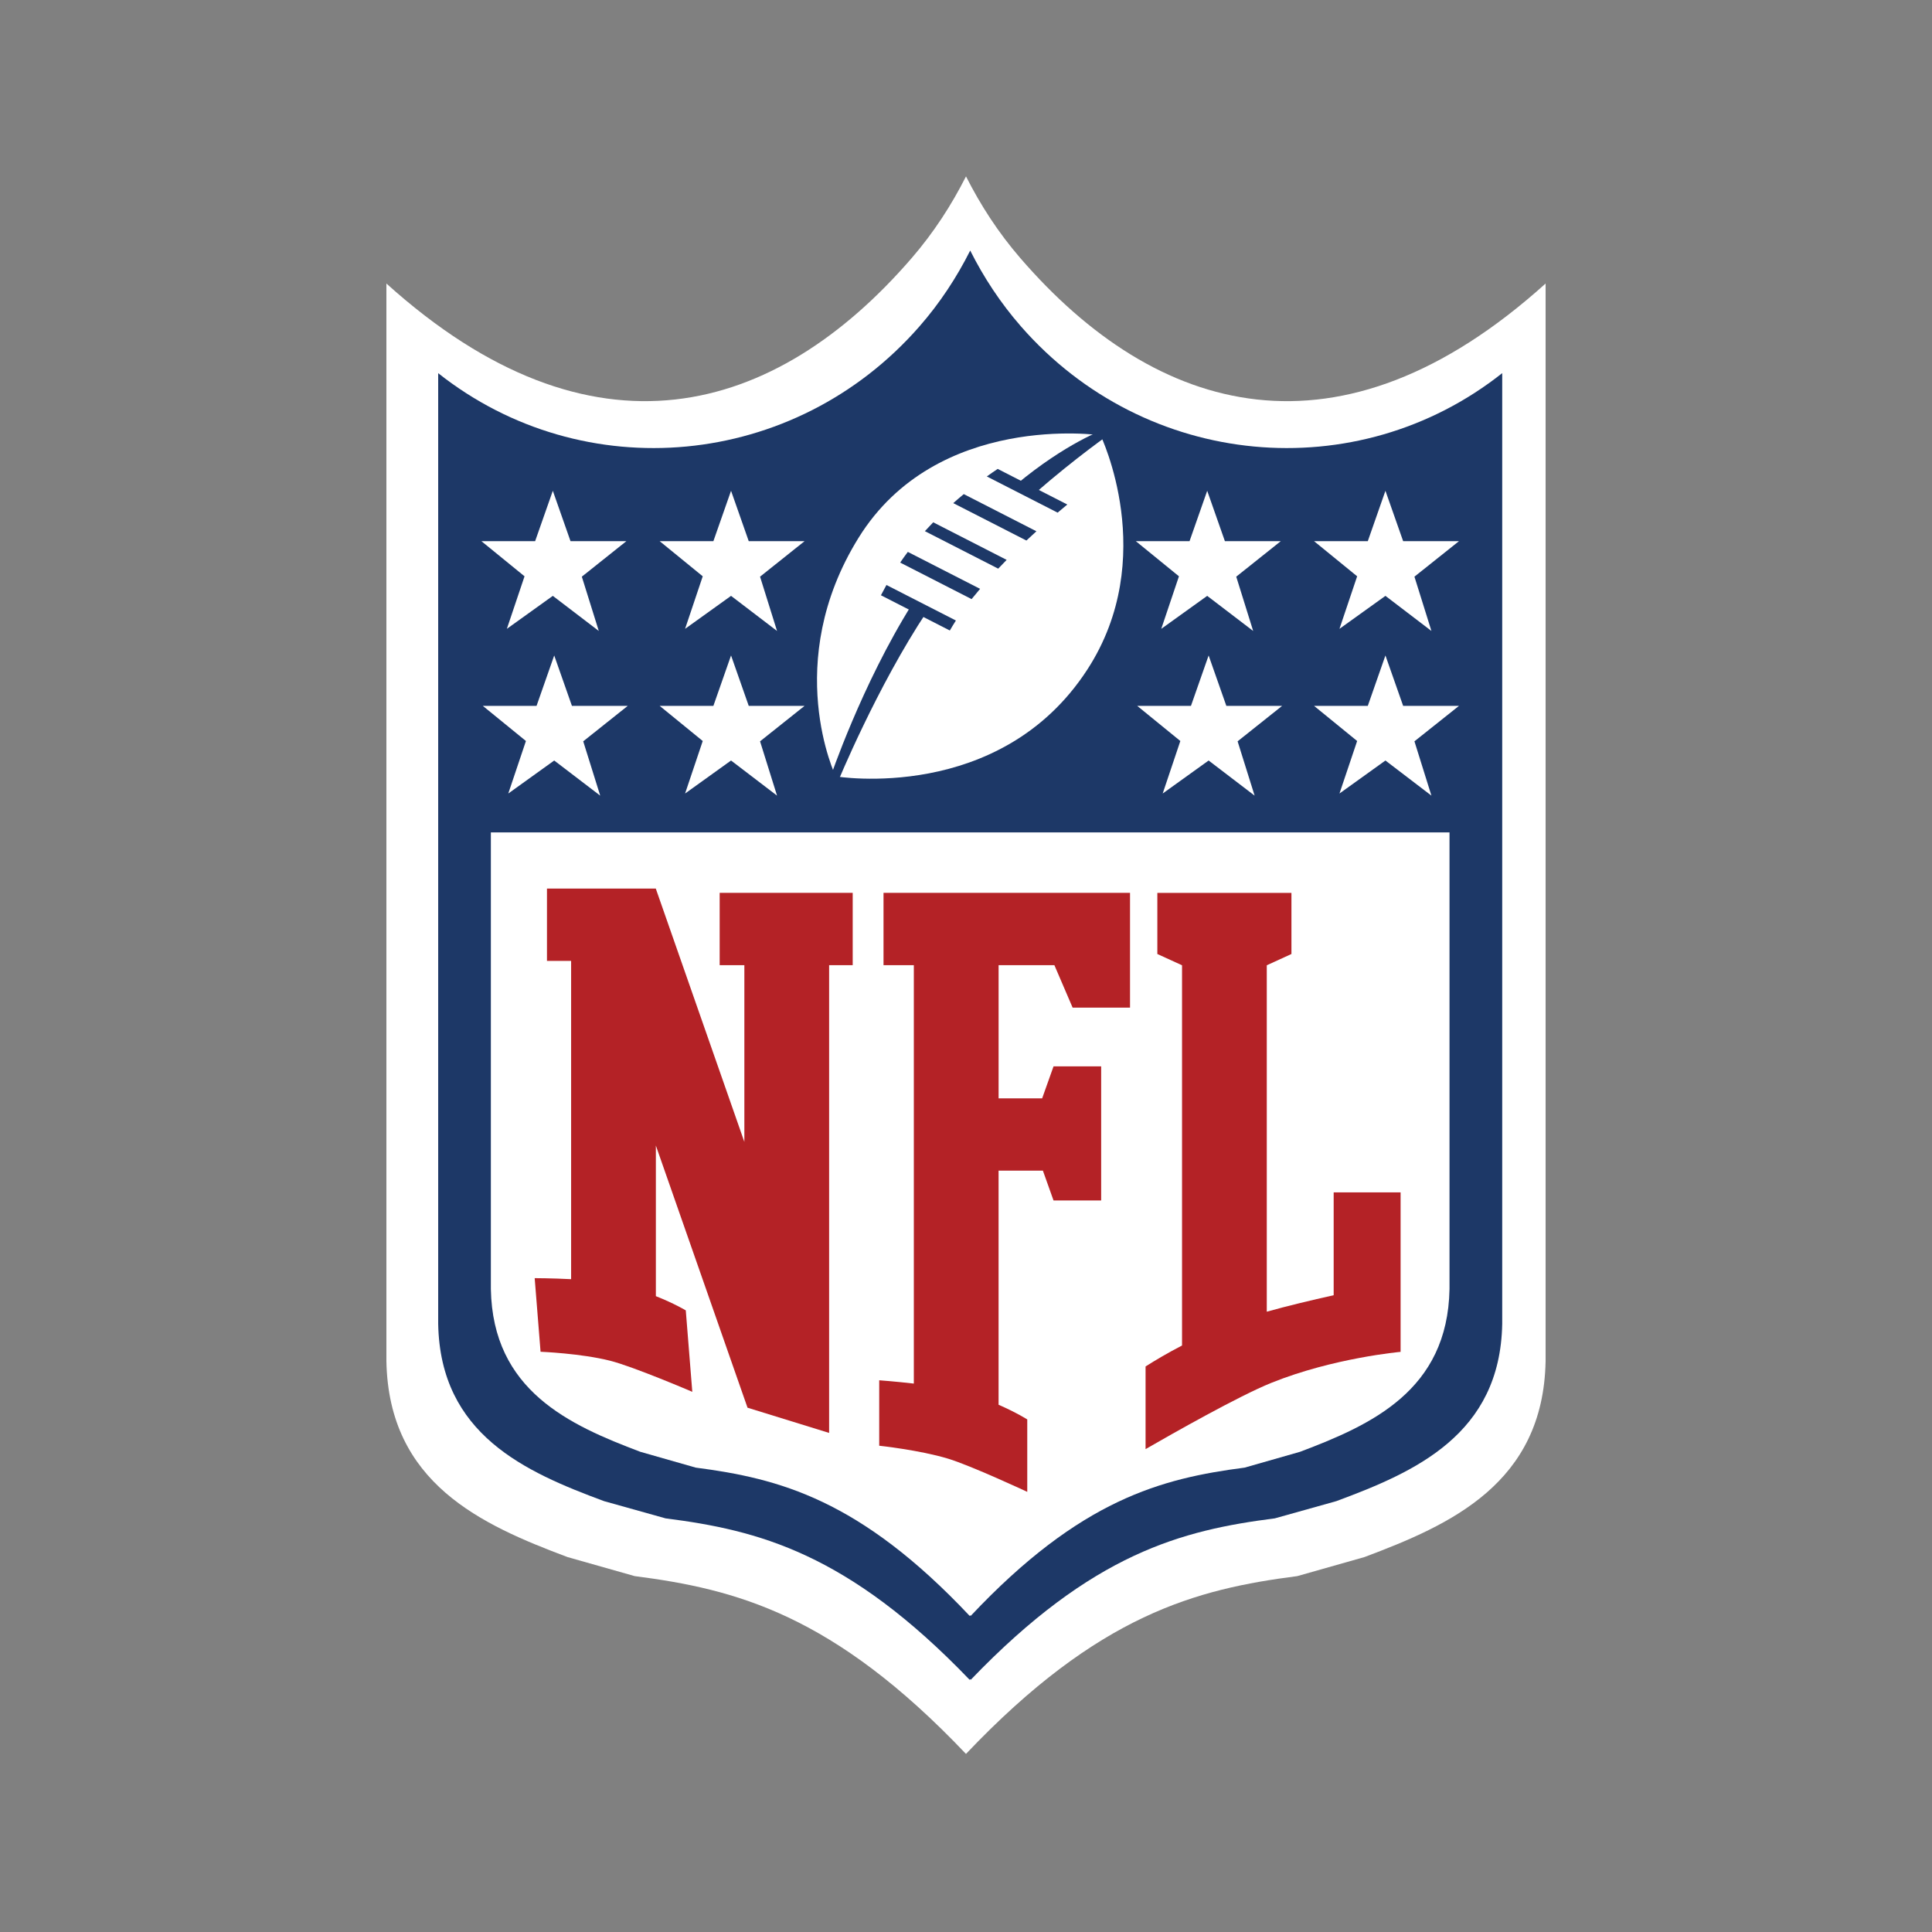 <?xml version="1.0" encoding="utf-8"?>
<!-- Generator: Adobe Illustrator 24.3.0, SVG Export Plug-In . SVG Version: 6.00 Build 0)  -->
<svg version="1.1" id="Layer_1" xmlns="http://www.w3.org/2000/svg" xmlns:xlink="http://www.w3.org/1999/xlink" x="0px" y="0px"
	 viewBox="0 0 720 720" style="enable-background:new 0 0 720 720;" xml:space="preserve">
<rect x="0" y="0" width="720" height="720" fill="#808080" stroke="none"/>
<style type="text/css">
	.st0{fill:#FFFFFF;}
	.st1{fill:#1D3867;}
	.st2{fill:#B42226;}
</style>
<g>
	<path class="st0" d="M360,65.73c-5.4,10.7-12.04,20.94-20.18,30.38c-50.82,58.9-119.2,78.64-195.82,9.55v401.58
		c0.83,45.59,35.49,61.02,67.49,73.03l25.04,7.1c37.54,4.85,73.99,14.16,123.46,66.26c49.48-52.1,85.93-61.41,123.47-66.26
		l25.04-7.1c32.01-12.01,66.66-27.44,67.5-73.03V105.66c-76.62,69.09-144.99,49.35-195.82-9.55C372.03,86.67,365.4,76.43,360,65.73"
		/>
	<path class="st1" d="M380.5,121.66c-7.67-8.78-13.92-18.31-18.93-28.29c-5.02,9.98-11.26,19.52-18.93,28.29
		c-46.55,53.25-125.2,60.26-179.34,17.41V493.4c0.76,41.23,32.5,55.17,61.81,66.03l22.93,6.42c34.44,4.4,67.88,12.83,113.32,60.17
		c0.07-0.09,0.13-0.18,0.2-0.27c0.07,0.09,0.13,0.18,0.2,0.27c45.44-47.34,78.88-55.77,113.32-60.17l22.93-6.42
		c29.31-10.86,61.06-24.81,61.82-66.03V139.06C505.7,181.92,427.04,174.91,380.5,121.66z"/>
	<g>
		<path class="st0" d="M410.13,162.21c0,0-60.99-8.89-90.2,38.26c-28.83,46.54-8.48,88.86-8.48,88.86s61.25,10.3,93.77-39.81
			C432.23,207.91,410.13,162.21,410.13,162.21z"/>
		<g>
			<path class="st1" d="M344.68,197.95L372,211.92c1.04-1.1,2.09-2.2,3.15-3.27l-27.37-14C346.73,195.73,345.7,196.83,344.68,197.95
				z"/>
			<path class="st1" d="M335.47,209.66l26.61,13.61c1.03-1.28,2.09-2.56,3.17-3.82l-26.93-13.77
				C337.34,206.97,336.39,208.3,335.47,209.66z"/>
			<path class="st1" d="M328.3,221.84l25.67,13.13c0.74-1.27,1.49-2.51,2.27-3.72l-25.89-13.24
				C329.65,219.28,328.96,220.55,328.3,221.84z"/>
			<path class="st1" d="M371.81,174.75c-1.33,0.89-2.69,1.83-4.05,2.81l26.38,13.49c1.23-1.05,2.44-2.06,3.62-3.03L371.81,174.75z"
				/>
			<path class="st1" d="M355.25,187.5l27.26,13.94c1.25-1.18,2.5-2.33,3.73-3.45l-27.07-13.85
				C357.86,185.22,356.55,186.35,355.25,187.5z"/>
		</g>
		<g>
			<path class="st1" d="M385.5,184c15.54-13.57,28.29-22.39,28.29-22.39l-2.33-1.56c0,0-14.06,4.95-32.7,20.48L385.5,184z"/>
			<path class="st1" d="M340.01,225c-18.95,30.2-30.67,65.01-30.67,65.01l2.78,1.68c0,0,14.62-35.69,33.42-63.93L340.01,225z"/>
		</g>
	</g>
	<g>
		<g>
			<polygon class="st0" points="516.31,182.9 522.91,201.67 543.73,201.67 527.12,214.91 533.45,235.14 516.31,222.06 
				499.18,234.35 505.77,214.77 489.7,201.67 509.74,201.67 			"/>
			<polygon class="st0" points="516.31,244.27 522.91,263.05 543.73,263.05 527.12,276.27 533.45,296.51 516.31,283.42 
				499.18,295.72 505.77,276.15 489.7,263.05 509.74,263.05 			"/>
			<polygon class="st0" points="450.42,244.27 457.02,263.05 477.82,263.05 461.22,276.27 467.56,296.51 450.42,283.42 
				433.3,295.72 439.88,276.15 423.8,263.05 443.84,263.05 			"/>
			<polygon class="st0" points="449.89,182.9 456.48,201.67 477.32,201.67 460.71,214.91 467.02,235.14 449.89,222.06 
				432.77,234.35 439.36,214.77 423.28,201.67 443.31,201.67 			"/>
		</g>
		<g>
			<polygon class="st0" points="272.44,182.9 279.03,201.67 299.85,201.67 283.25,214.91 289.58,235.14 272.44,222.06 
				255.31,234.35 261.89,214.77 245.83,201.67 265.86,201.67 			"/>
			<polygon class="st0" points="272.44,244.27 279.03,263.05 299.85,263.05 283.25,276.27 289.58,296.51 272.44,283.42 
				255.31,295.72 261.89,276.15 245.83,263.05 265.86,263.05 			"/>
			<polygon class="st0" points="206.54,244.27 213.14,263.05 233.95,263.05 217.35,276.27 223.68,296.51 206.54,283.42 
				189.42,295.72 196,276.15 179.92,263.05 199.96,263.05 			"/>
			<polygon class="st0" points="206.02,182.9 212.61,201.67 233.44,201.67 216.83,214.91 223.15,235.14 206.02,222.06 
				188.89,234.35 195.48,214.77 179.4,201.67 199.43,201.67 			"/>
		</g>
	</g>
	<path class="st0" d="M182.93,310.22v170.17c0.69,37.87,29.28,50.68,55.69,60.65l20.66,5.9c31.03,4.04,61.16,11.79,102.1,55.27
		c0.06-0.09,0.12-0.17,0.18-0.25c0.06,0.08,0.12,0.16,0.18,0.25c40.94-43.48,71.07-51.23,102.1-55.27l20.66-5.9
		c26.41-9.98,55.01-22.79,55.69-60.65V310.22H182.93z"/>
	<path class="st2" d="M372.15,332.74h-31.59h-11.3v26.95h11.3v49.63v26.95v40.8v13.59v23.73v1.23c-6.94-0.8-12.9-1.23-12.9-1.23
		v24.39c0,0,14.99,1.6,25.59,4.8c8.56,2.58,29.58,12.39,29.58,12.39v-26.99c0,0-4.07-2.59-10.69-5.47v-9.12v-37.32v-40.8h16.52
		l3.96,11.11h17.75v-11.11V422.8V422v-12.68v-11.91h-17.75l-4.24,11.91h-16.23v-49.63h20.79l6.8,15.83h21.39v-15.83v-9.56v-17.39
		H372.15z"/>
	<path class="st2" d="M308.98,332.74h-31.58h-9.2v26.95h9.2v65.86l-32.98-94.33v-0.07h-31.58h-9v26.95h9v74.48v44.13
		c-7.25-0.37-13.58-0.38-13.58-0.38l2.19,27.43c0,0,15.09,0.6,25.94,3.35c8.76,2.22,30.61,11.58,30.61,11.58l-2.43-30.35
		c0,0-4.29-2.59-11.15-5.3v-50.46v-5.67l34.16,97.7l30.41,9.4v-0.16v-17.96V359.69h8.79v-26.95H308.98z"/>
	<path class="st2" d="M497.02,444.36v38.33c-8.32,1.86-17.38,4.02-24.93,6.14v-2.56v-30.05v-96.49l9.19-4.2v-22.78h-9.19H456.7h-0.8
		h-15.39h-9.2v22.78l9.2,4.2v96.49v30.05v15.16c-5.37,2.78-9.94,5.49-13.59,7.81v30.8c9.99-5.76,34.82-19.85,46.91-24.71
		c23.19-9.33,48.13-11.53,48.13-11.53v-2.36v-23.96v-33.11H497.02z"/>
</g>
</svg>
